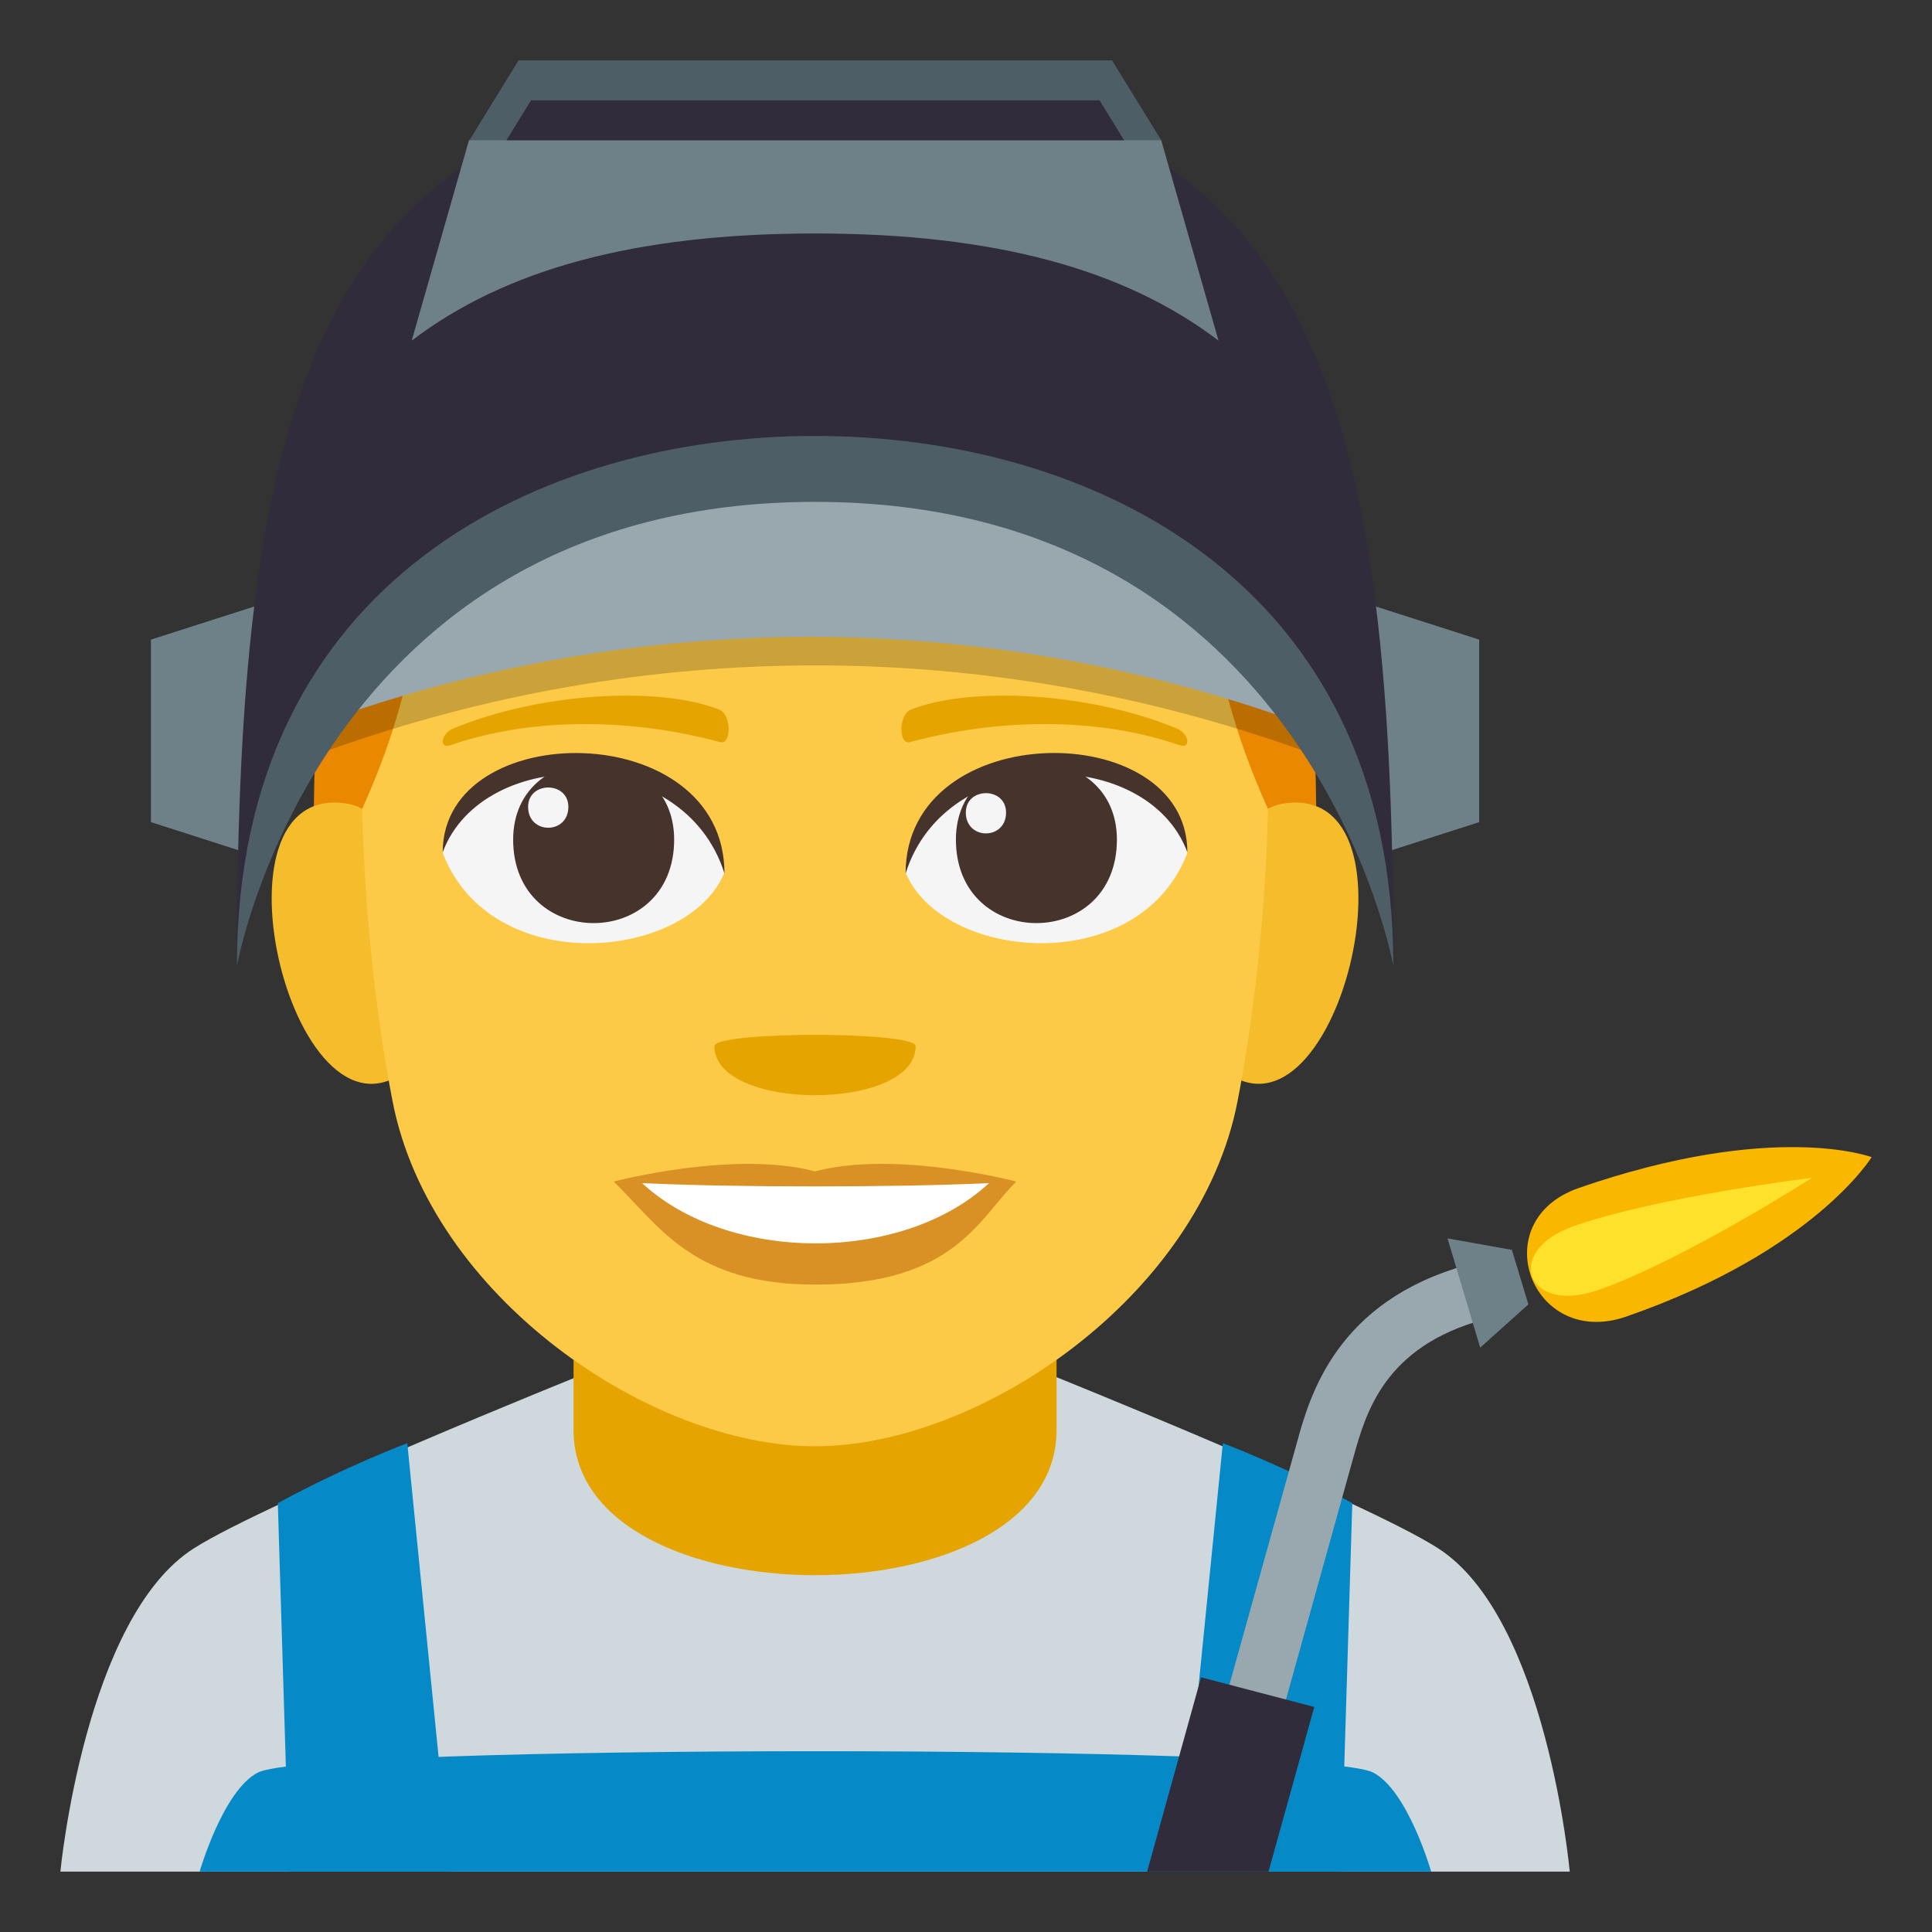 <?xml version="1.0" encoding="utf-8"?>
<!-- Generator: Adobe Illustrator 15.0.0, SVG Export Plug-In . SVG Version: 6.00 Build 0)  -->
<!DOCTYPE svg PUBLIC "-//W3C//DTD SVG 1.1//EN" "http://www.w3.org/Graphics/SVG/1.1/DTD/svg11.dtd">
<svg version="1.1" id="Layer_1" xmlns="http://www.w3.org/2000/svg" xmlns:xlink="http://www.w3.org/1999/xlink" x="0px" y="0px"
	 width="64px" height="64px" viewBox="0 0 64 64" enable-background="new 0 0 64 64" xml:space="preserve">
<rect x="0" y="0" width="64" height="64" fill="#333333" stroke="none"/>
<path fill="#CFD8DD" d="M6.434,51.283c2.5-1.581,12.877-5.754,12.877-5.754H34.77c0,0,10.367,4.165,12.854,5.75
	C51.238,53.58,52,62,52,62H2C2,62,2.807,53.572,6.434,51.283z"/>
<path fill="#068AC7" d="M9.203,49.793c2.25-1.223,4.289-1.986,4.289-1.986L14.908,62H9.576L9.203,49.793z"/>
<path fill="#068AC7" d="M44.797,49.793c-2.25-1.223-4.289-1.986-4.289-1.986L39.09,62h5.334L44.797,49.793z"/>
<path fill="#E6A400" d="M19,47.373c0,6.41,16,6.41,16,0C35,43.463,35,37,35,37H19C19,37,19,42.325,19,47.373z"/>
<path fill="#068AC7" d="M8.549,58.715c1.871-0.938,35.055-0.94,36.928-0.002C46.633,59.295,47.41,62,47.41,62H6.613
	C6.613,62,7.393,59.296,8.549,58.715z"/>
<path fill="#EA8800" d="M26.999,7.91c-16.616,0-16.62,9.999-16.62,22.5h33.24C43.619,17.909,43.615,7.91,26.999,7.91z"/>
<path fill="#F5BC2C" d="M13.678,35.271c1.801-1.676,0.166-8.25-2.154-8.646C6.563,25.778,9.795,38.887,13.678,35.271z"/>
<path fill="#F5BC2C" d="M40.32,35.271c-1.801-1.676-0.166-8.25,2.155-8.646C47.435,25.778,44.205,38.885,40.32,35.271z"/>
<path fill="#FDCA47" d="M27,14.577c-17.36,0-10.366,2.011-15,12.209c0,0,0.033,4.676,1.004,9.692
	C14.254,42.944,21.532,47.91,27,47.91c5.467,0,12.744-4.966,13.996-11.433C41.967,31.461,42,26.786,42,26.786
	C37.365,16.587,44.359,14.577,27,14.577z"/>
<path fill="#F5F5F5" d="M39.332,28.257c-1.605,4.183-8.137,3.569-9.333,0.645C30.908,24.201,38.449,23.799,39.332,28.257z"/>
<path fill="#45332C" d="M31.666,27.813c0,3.688,5.333,3.688,5.333,0C36.999,24.388,31.666,24.388,31.666,27.813z"/>
<path fill="#45332C" d="M39.332,28.228c0-4.491-9.333-4.491-9.333,0.709C31.332,24.671,37.999,24.671,39.332,28.228z"/>
<path fill="#F5F5F5" d="M14.666,28.257c1.605,4.183,8.138,3.569,9.333,0.645C23.09,24.201,15.55,23.799,14.666,28.257z"/>
<path fill="#45332C" d="M22.332,27.813c0,3.688-5.333,3.688-5.333,0C16.999,24.388,22.332,24.388,22.332,27.813z"/>
<path fill="#45332C" d="M14.666,28.228c0-4.489,9.333-4.489,9.333,0.708C22.667,24.671,15.999,24.671,14.666,28.228z"/>
<path fill="#F5F5F5" d="M31.994,26.916c0,0.922,1.333,0.922,1.333,0C33.327,26.06,31.994,26.06,31.994,26.916z"/>
<path fill="#F5F5F5" d="M18.828,26.729c0,0.921-1.334,0.921-1.334,0C17.494,25.873,18.828,25.873,18.828,26.729z"/>
<path fill="#D99025" d="M26.999,38.804c-2.687-0.715-6.667,0.337-6.667,0.337c1.517,1.485,2.628,3.413,6.667,3.413
	c4.629,0,5.415-2.189,6.667-3.413C33.666,39.141,29.682,38.089,26.999,38.804z"/>
<path fill="#FFFFFF" d="M21.271,39.192c2.853,2.653,8.621,2.67,11.492,0C29.719,39.337,24.335,39.339,21.271,39.192z"/>
<path fill="#E6A400" d="M38.977,24.129c-2.864-1.182-6.786-1.413-8.799-0.625c-0.425,0.166-0.412,1.183-0.036,1.081
	c2.886-0.786,6.209-0.846,8.942,0.104C39.451,24.818,39.407,24.305,38.977,24.129z"/>
<path fill="#E6A400" d="M15.021,24.129c2.864-1.182,6.785-1.413,8.799-0.625c0.425,0.166,0.412,1.183,0.036,1.081
	c-2.888-0.786-6.21-0.846-8.942,0.104C14.547,24.818,14.591,24.305,15.021,24.129z"/>
<path fill="#EA8800" d="M40.272,13.045c6.191,8.491-22.547,6.276-28.524,5.037C11.748,18.083,20.527,6.108,40.272,13.045z"/>
<path fill="#D67C00" d="M11.748,18.083c8.584,1.807,34.833,1.556,26.571-7.397C51.789,21.431,19.018,22.388,11.748,18.083z"/>
<path fill="#E6A400" d="M30.332,34.655c0,2.168-6.667,2.168-6.667,0C23.665,34.157,30.332,34.157,30.332,34.655z"/>
<path fill="#99A8AE" d="M42.307,57.352l-1.875-0.49l2.535-9.092c0.418-1.517,1.299-4.672,5.639-5.868l0.533,1.813
	c-3.287,0.902-3.895,3.094-4.301,4.543L42.307,57.352z"/>
<path fill="#F9B700" d="M62,38.332c0,0-3.223-1.223-9.705,1.023c-3.141,1.096-1.564,5.348,1.578,4.258
	C60.104,41.449,62,38.332,62,38.332z"/>
<path fill="#FFE12C" d="M52.939,42.735c-2.381,0.836-3.172-1.303-0.787-2.126c2.783-0.97,7.879-1.595,7.879-1.595
	S55.725,41.768,52.939,42.735"/>
<polygon fill="#6E8189" points="49.033,44.642 47.951,41.023 50.084,41.404 50.629,43.21 "/>
<polygon fill="#302C3B" points="42.021,62 43.537,56.545 39.787,55.563 38,62 "/>
<path opacity="0.2" d="M43.211,24.881c-10.531-3.785-21.875-3.785-32.406,0c-0.441-1.499-0.881-2.998-1.32-4.497
	c11.389-4.095,23.656-4.095,35.047,0C44.092,21.883,43.65,23.382,43.211,24.881z"/>
<path fill="#99A8AE" d="M43.033,23.936c-10.531-3.785-21.877-3.785-32.406,0c-0.441-1.5-0.881-2.998-1.32-4.498
	c11.387-4.094,23.656-4.094,35.047,0C43.914,20.938,43.473,22.436,43.033,23.936z"/>
<polygon fill="#6E8189" points="5,21.188 5,27.234 8.689,28.418 8.689,20.006 "/>
<polygon fill="#6E8189" points="49,21.188 49,27.234 45.311,28.418 45.311,20.006 "/>
<path fill="#302C3B" d="M46.156,32c0-19.371-2.748-29.361-19.154-29.361C10.594,2.639,7.848,12.629,7.848,32
	c0,0,2.746-17.497,19.154-17.497C43.408,14.503,46.156,32,46.156,32z"/>
<path fill="#6E8189" d="M27,7.734c5.973,0,10.273,1.196,13.365,3.55l-1.898-6.638c-11.465-2.646-22.932,0-22.932,0l-1.896,6.637
	C16.727,8.931,21.029,7.734,27,7.734z"/>
<polygon fill="#4E5E67" points="38.467,4.646 36.838,2 17.178,2 15.551,4.646 "/>
<polygon fill="#302C3B" points="37.238,4.646 36.424,3.323 17.59,3.323 16.777,4.646 "/>
<path fill="#4E5E67" d="M46.156,32c0-12.832-10.125-17.559-19.154-17.559c-9.027,0-19.154,4.727-19.154,17.559
	c0,0,2.746-15.375,19.154-15.375C43.408,16.625,46.156,32,46.156,32z"/>
</svg>
